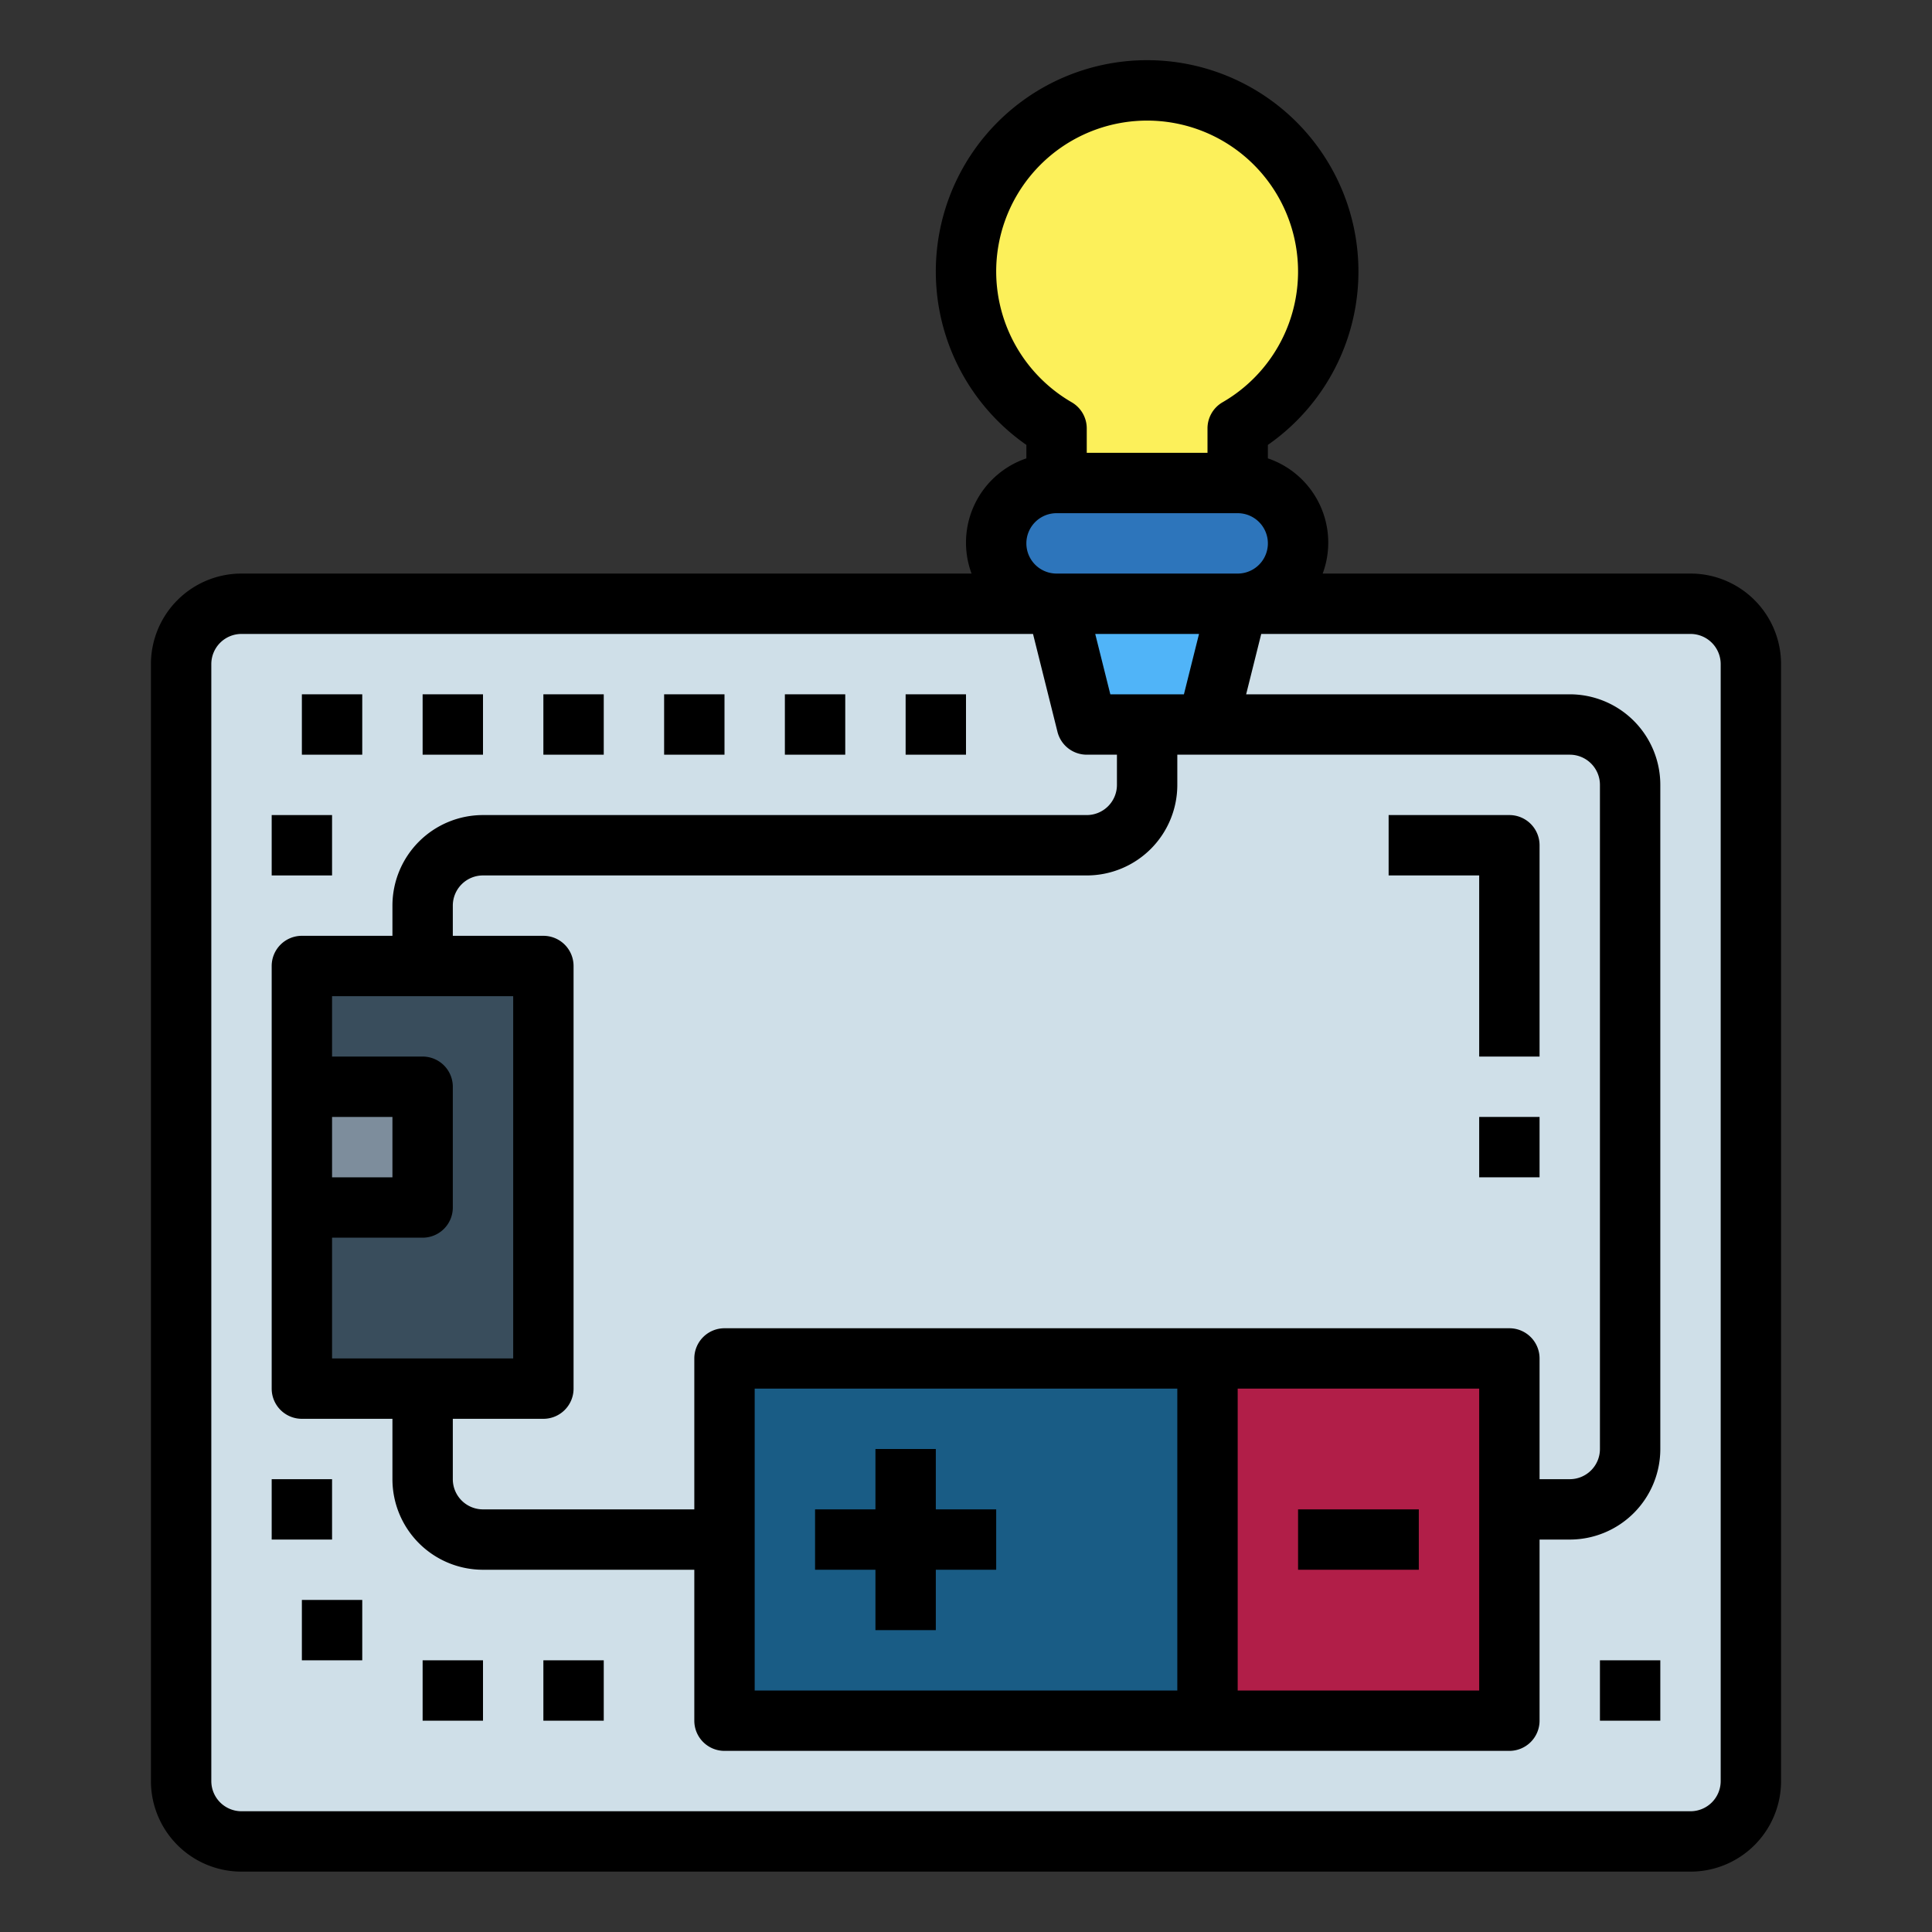 <svg height="512" viewBox="0 0 64 64" width="512" xmlns="http://www.w3.org/2000/svg"><rect x="0" y="0" width="64" height="64" fill="#333333" stroke="none"/><g id="Filled_outline" data-name="Filled outline"><rect fill="#cfdfe8" height="41" rx="2" width="52" x="6" y="20"/><path d="m44 9a6 6 0 1 0 -9 5.191v1.809h6v-1.809a5.992 5.992 0 0 0 3-5.191z" fill="#fcf05a"/><rect fill="#2d75bb" height="4" rx="2" width="10" x="33" y="16"/><path d="m40 24h-4l-1-4h6z" fill="#50b4f8"/><path d="m10 32h8v14h-8z" fill="#394d5c"/><path d="m10 36h4v4h-4z" fill="#7d8d9c"/><path d="m24 45h16v12h-16z" fill="#195c85"/><path d="m40 45h10v12h-10z" fill="#b11e48"/><path d="m8 62h48a3 3 0 0 0 3-3v-37a3 3 0 0 0 -3-3h-12.184a2.947 2.947 0 0 0 -1.816-3.816v-.446a7 7 0 1 0 -8 0v.446a2.947 2.947 0 0 0 -1.816 3.816h-24.184a3 3 0 0 0 -3 3v37a3 3 0 0 0 3 3zm25-53a5 5 0 1 1 7.5 4.325 1 1 0 0 0 -.5.865v.81h-4v-.81a1 1 0 0 0 -.5-.865 5.013 5.013 0 0 1 -2.5-4.325zm2 8h6a1 1 0 0 1 0 2h-6a1 1 0 0 1 0-2zm15 27h-26a1 1 0 0 0 -1 1v5h-7a1 1 0 0 1 -1-1v-2h3a1 1 0 0 0 1-1v-14a1 1 0 0 0 -1-1h-3v-1a1 1 0 0 1 1-1h20a3 3 0 0 0 3-3v-1h13a1 1 0 0 1 1 1v22a1 1 0 0 1 -1 1h-1v-4a1 1 0 0 0 -1-1zm-1 2v10h-8v-10zm-10 0v10h-14v-10zm-25-5a1 1 0 0 0 1-1v-4a1 1 0 0 0 -1-1h-3v-2h6v12h-6v-4zm-3-2v-2h2v2zm25.781-16-.5-2h3.438l-.5 2zm-29.781-1a1 1 0 0 1 1-1h26.22l.81 3.242a1 1 0 0 0 .97.758h1v1a1 1 0 0 1 -1 1h-20a3 3 0 0 0 -3 3v1h-3a1 1 0 0 0 -1 1v14a1 1 0 0 0 1 1h3v2a3 3 0 0 0 3 3h7v5a1 1 0 0 0 1 1h26a1 1 0 0 0 1-1v-6h1a3 3 0 0 0 3-3v-22a3 3 0 0 0 -3-3h-10.72l.5-2h14.22a1 1 0 0 1 1 1v37a1 1 0 0 1 -1 1h-48a1 1 0 0 1 -1-1z"/><path d="m29 54h2v-2h2v-2h-2v-2h-2v2h-2v2h2z"/><path d="m43 50h4v2h-4z"/><path d="m30 23h2v2h-2z"/><path d="m26 23h2v2h-2z"/><path d="m22 23h2v2h-2z"/><path d="m18 23h2v2h-2z"/><path d="m14 23h2v2h-2z"/><path d="m10 23h2v2h-2z"/><path d="m9 27h2v2h-2z"/><path d="m9 49h2v2h-2z"/><path d="m10 53h2v2h-2z"/><path d="m14 55h2v2h-2z"/><path d="m18 55h2v2h-2z"/><path d="m53 55h2v2h-2z"/><path d="m49 35h2v-7a1 1 0 0 0 -1-1h-4v2h3z"/><path d="m49 37h2v2h-2z"/></g></svg>